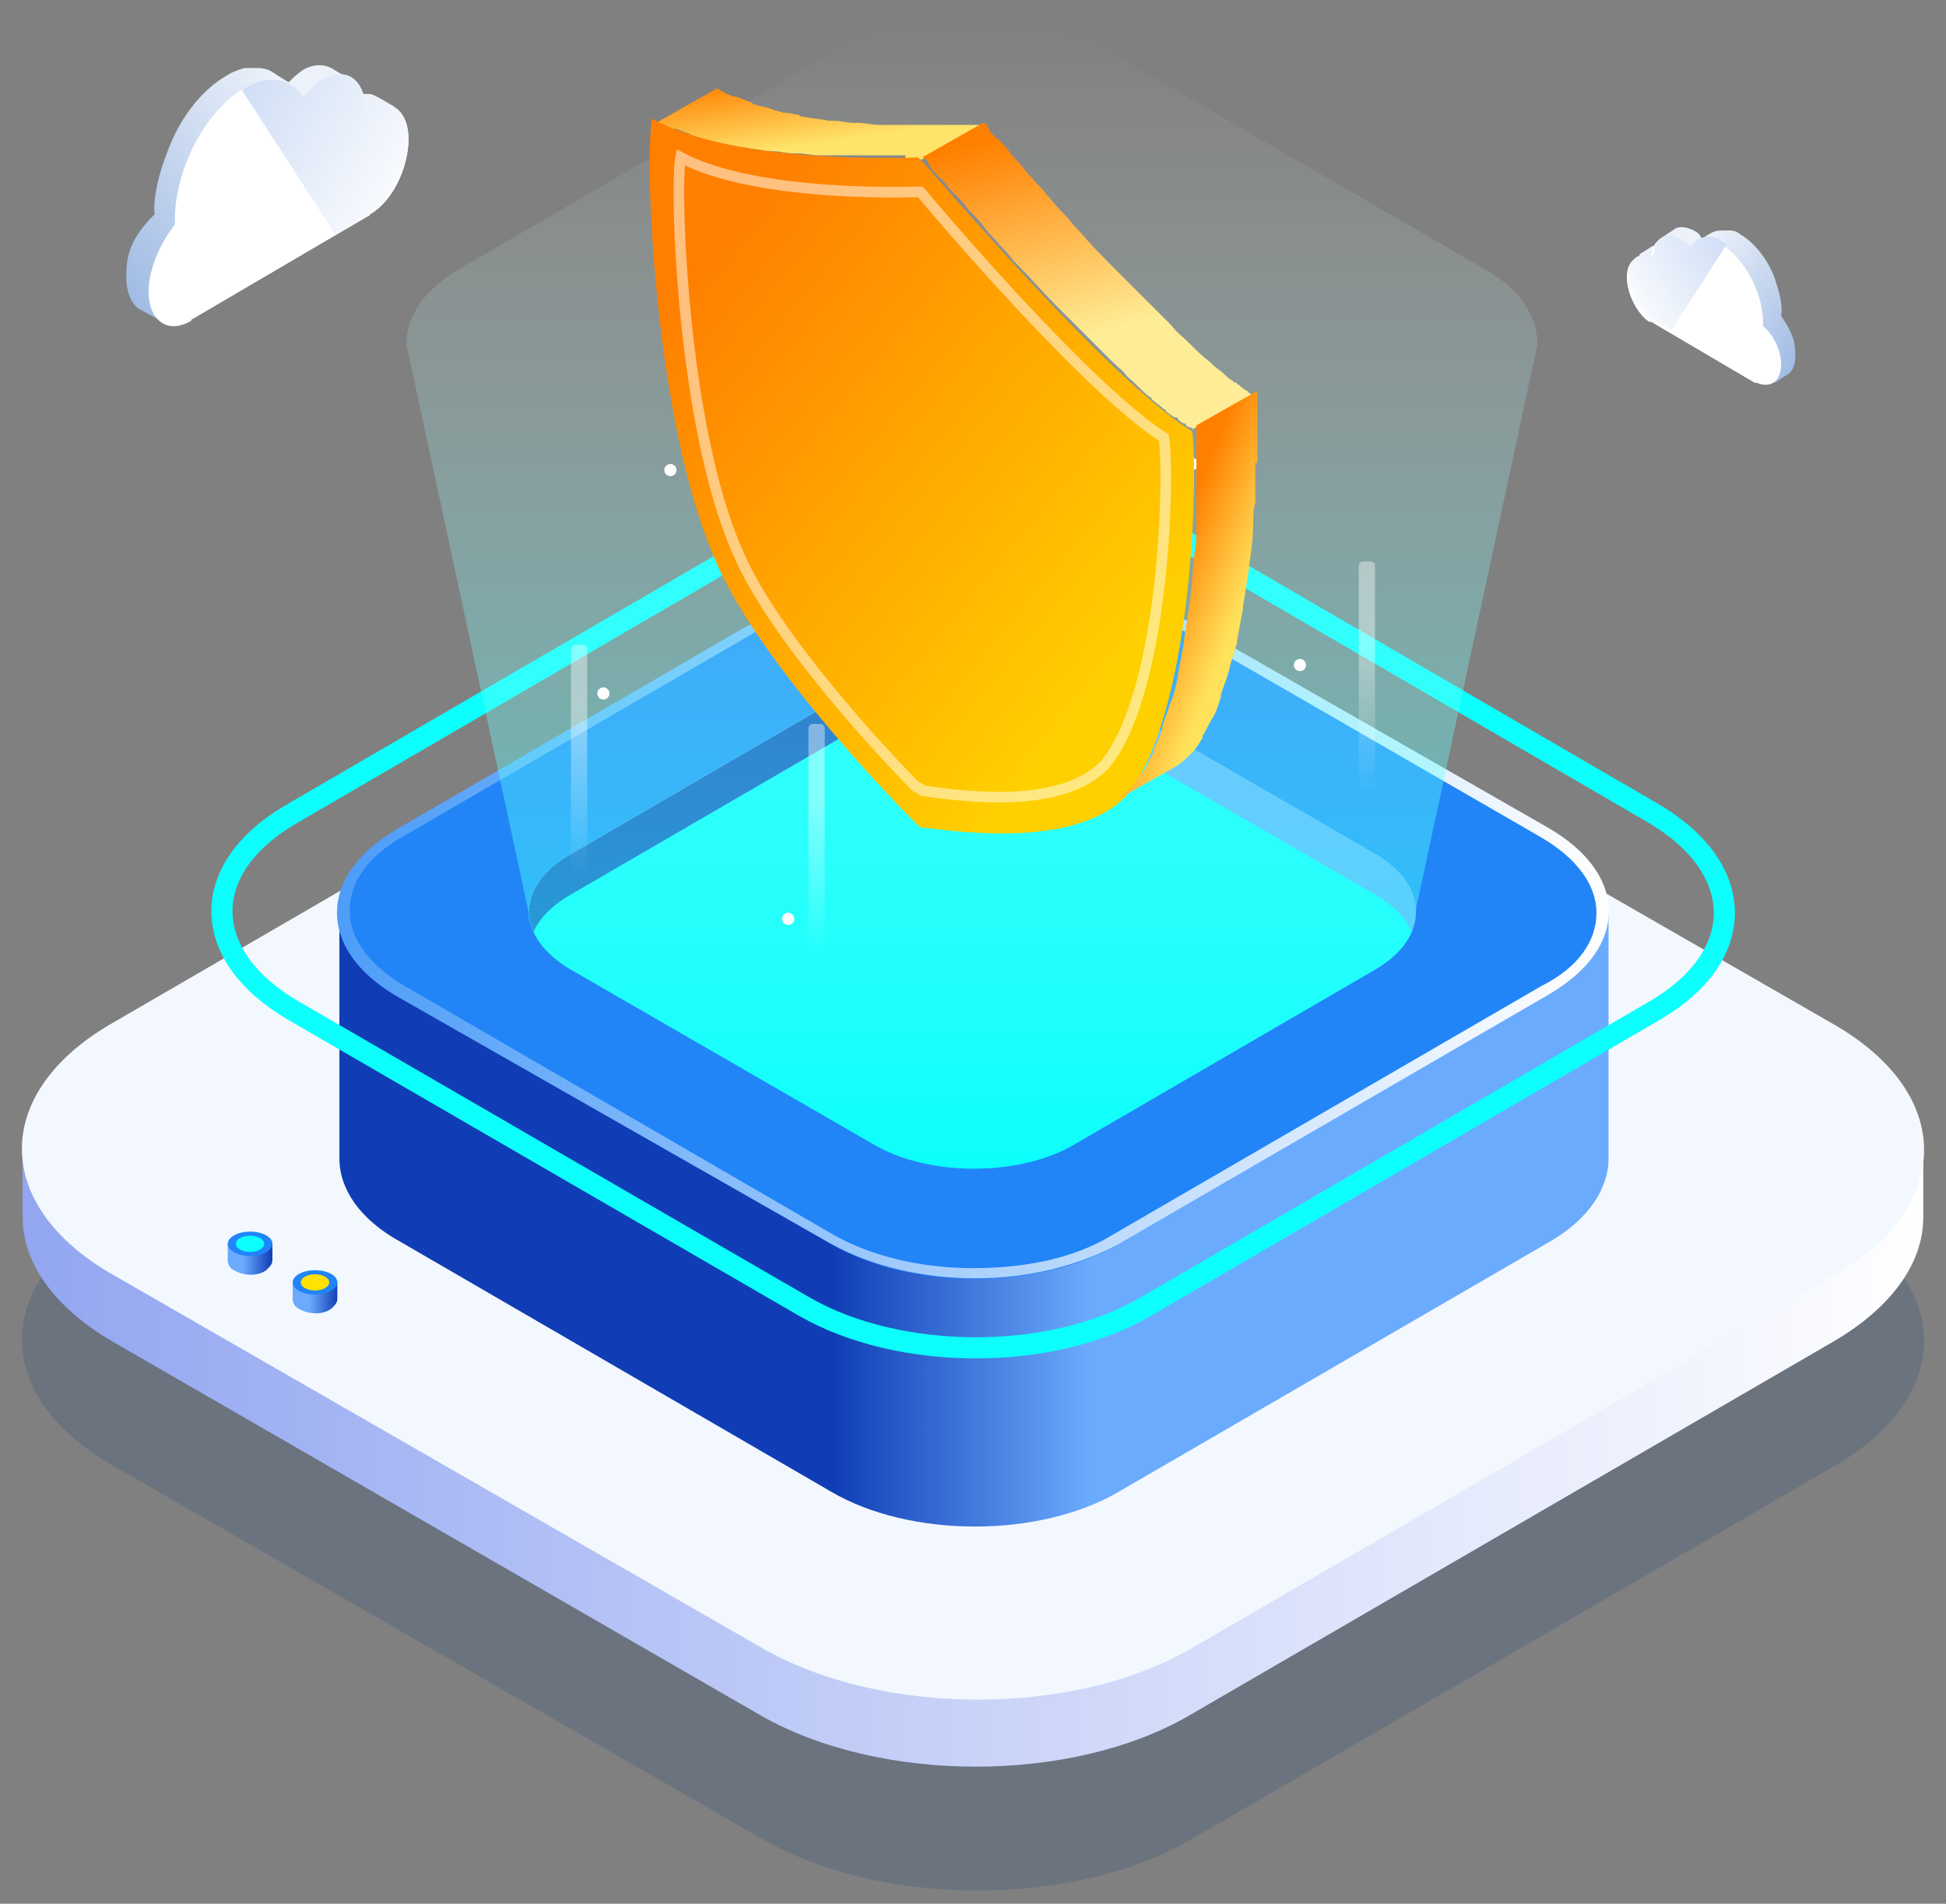 <svg width="46" height="45" viewBox="0 0 46 45" fill="none" xmlns="http://www.w3.org/2000/svg">
<rect x="0" y="0" width="46" height="45" fill="#808080" stroke="none"/>
<g id="Group">
<g id="Group_2">
<g id="Group_3" opacity="0.4">
<path id="Vector" d="M43.352 28.728C46.184 30.36 46.184 33 43.4 34.632L28.184 43.464C25.4 45.096 20.84 45.096 18.008 43.464L2.648 34.632C-0.184 33 -0.184 30.36 2.6 28.728L17.816 19.896C20.6 18.264 25.16 18.264 27.992 19.896L43.352 28.728Z" fill="#00357C" fill-opacity="0.4"/>
</g>
<g id="Group_4">
<path id="Vector_2" d="M45.463 27.192H0.535V28.776C0.535 29.832 1.255 30.888 2.647 31.704L17.959 40.536C20.791 42.168 25.351 42.168 28.135 40.536L43.351 31.704C44.743 30.888 45.463 29.832 45.463 28.776V27.192Z" fill="url(#paint0_linear_2103_7680)"/>
<g id="Group_5">
<path id="Vector_3" d="M43.352 24.216C46.184 25.848 46.184 28.488 43.4 30.12L28.184 38.952C25.4 40.584 20.84 40.584 18.008 38.952L2.648 30.12C-0.184 28.488 -0.184 25.848 2.6 24.216L17.816 15.384C20.6 13.752 25.16 13.752 27.992 15.384L43.352 24.216Z" fill="#F3F8FE"/>
</g>
</g>
</g>
<g id="Group_6">
<path id="Vector_4" d="M37.975 21.528H8.023V27.384C8.023 28.104 8.503 28.824 9.463 29.352L19.639 35.256C21.511 36.36 24.583 36.36 26.455 35.256L36.631 29.352C37.543 28.824 38.023 28.104 38.023 27.384V21.528H37.975Z" fill="url(#paint1_linear_2103_7680)"/>
<path id="Vector_5" d="M32.504 20.184C33.8 20.952 33.848 22.2 32.504 22.92L25.4 27.048C24.104 27.816 21.944 27.816 20.648 27.048L13.496 22.92C12.2 22.152 12.152 20.952 13.496 20.184L20.6 16.056C21.896 15.288 24.056 15.288 25.352 16.056L32.504 20.184Z" fill="url(#paint2_linear_2103_7680)"/>
<path id="Vector_6" d="M39.08 19.224C41.288 20.52 41.336 22.584 39.128 23.88L27.08 30.888C24.872 32.184 21.272 32.184 19.016 30.888L6.92 23.88C4.712 22.584 4.664 20.52 6.92 19.224L18.968 12.216C21.176 10.92 24.776 10.92 27.032 12.216L39.08 19.224Z" stroke="#0CFFFC" stroke-width="0.5" stroke-miterlimit="10"/>
<path id="Vector_7" d="M32.504 21.144C33.8 21.912 33.848 23.16 32.504 23.88L25.4 28.008C24.104 28.776 21.944 28.776 20.648 28.008L13.496 23.88C12.2 23.112 12.152 21.912 13.496 21.144L20.6 17.016C21.896 16.248 24.056 16.248 25.352 17.016L32.504 21.144Z" fill="#0CFFFC"/>
<path id="Vector_8" d="M36.584 19.608L26.36 13.704C24.488 12.6 21.416 12.6 19.592 13.704L9.416 19.608C7.544 20.712 7.544 22.44 9.416 23.544L19.64 29.4C21.512 30.504 24.584 30.504 26.456 29.4L36.632 23.496C38.456 22.44 38.456 20.664 36.584 19.608ZM32.504 22.92L25.4 27.048C24.104 27.816 21.944 27.816 20.648 27.048L13.496 22.92C12.2 22.152 12.152 20.952 13.496 20.184L20.6 16.056C21.896 15.288 24.056 15.288 25.352 16.056L32.504 20.184C33.8 20.952 33.8 22.152 32.504 22.92Z" fill="#2185F8"/>
<g id="Group_7">
<path id="Vector_9" d="M22.953 12.888V13.128C24.201 13.128 25.353 13.416 26.217 13.896L36.441 19.8C37.257 20.28 37.737 20.904 37.737 21.576C37.737 22.248 37.305 22.872 36.441 23.304L26.265 29.208C25.401 29.736 24.249 29.976 23.001 29.976C21.753 29.976 20.601 29.688 19.737 29.208L9.561 23.304C8.745 22.824 8.265 22.2 8.265 21.528C8.265 20.856 8.697 20.232 9.561 19.752L19.737 13.848C20.601 13.32 21.753 13.08 23.001 13.08V12.888M22.953 12.888C21.705 12.888 20.505 13.176 19.545 13.704L9.369 19.608C7.497 20.712 7.497 22.44 9.369 23.544L19.641 29.4C20.601 29.928 21.801 30.216 23.049 30.216C24.297 30.216 25.497 29.928 26.457 29.4L36.633 23.496C38.505 22.392 38.505 20.664 36.585 19.56L26.361 13.704C25.401 13.128 24.201 12.888 22.953 12.888Z" fill="url(#paint3_linear_2103_7680)"/>
</g>
<path id="Vector_10" d="M35.095 6.36L25.975 1.08C24.295 0.12 21.607 0.12 19.927 1.08L10.855 6.36C10.039 6.84 9.607 7.464 9.607 8.136L12.487 21.528C12.487 22.008 12.823 22.536 13.495 22.92L20.647 27.048C21.943 27.816 24.103 27.816 25.399 27.048L32.503 22.92C33.175 22.536 33.463 22.056 33.463 21.528L36.343 8.136C36.343 7.512 35.959 6.84 35.095 6.36Z" fill="url(#paint4_linear_2103_7680)"/>
<g id="Group_8">
<g id="Group_9">
<path id="Vector_11" d="M14.263 16.536C14.343 16.536 14.407 16.472 14.407 16.392C14.407 16.312 14.343 16.248 14.263 16.248C14.184 16.248 14.119 16.312 14.119 16.392C14.119 16.472 14.184 16.536 14.263 16.536Z" fill="white"/>
<path id="Vector_12" d="M27.751 17.544C27.831 17.544 27.895 17.48 27.895 17.4C27.895 17.321 27.831 17.256 27.751 17.256C27.672 17.256 27.607 17.321 27.607 17.4C27.607 17.48 27.672 17.544 27.751 17.544Z" fill="white"/>
<path id="Vector_13" d="M30.728 15.864C30.808 15.864 30.872 15.8 30.872 15.72C30.872 15.64 30.808 15.576 30.728 15.576C30.648 15.576 30.584 15.64 30.584 15.72C30.584 15.8 30.648 15.864 30.728 15.864Z" fill="white"/>
<path id="Vector_14" d="M18.63 21.864C18.71 21.864 18.774 21.8 18.774 21.72C18.774 21.64 18.71 21.576 18.63 21.576C18.551 21.576 18.486 21.64 18.486 21.72C18.486 21.8 18.551 21.864 18.63 21.864Z" fill="white"/>
<path id="Vector_15" d="M28.183 11.112C28.263 11.112 28.327 11.047 28.327 10.968C28.327 10.888 28.263 10.824 28.183 10.824C28.104 10.824 28.039 10.888 28.039 10.968C28.039 11.047 28.104 11.112 28.183 11.112Z" fill="white"/>
<path id="Vector_16" d="M15.847 11.256C15.927 11.256 15.991 11.191 15.991 11.112C15.991 11.033 15.927 10.968 15.847 10.968C15.768 10.968 15.703 11.033 15.703 11.112C15.703 11.191 15.768 11.256 15.847 11.256Z" fill="white"/>
<path id="Vector_17" d="M20.359 8.088C20.438 8.088 20.503 8.024 20.503 7.944C20.503 7.865 20.438 7.8 20.359 7.8C20.279 7.8 20.215 7.865 20.215 7.944C20.215 8.024 20.279 8.088 20.359 8.088Z" fill="white"/>
</g>
<g id="Group_10">
<path id="&#231;&#159;&#169;&#229;&#189;&#162;_32_8_" opacity="0.4" d="M13.592 15.24H13.784C13.832 15.24 13.88 15.288 13.88 15.336V21.048C13.88 21.096 13.832 21.144 13.784 21.144H13.592C13.544 21.144 13.496 21.096 13.496 21.048V15.336C13.544 15.288 13.544 15.24 13.592 15.24Z" fill="url(#paint5_linear_2103_7680)"/>
<path id="&#231;&#159;&#169;&#229;&#189;&#162;_32_7_" opacity="0.4" d="M32.215 13.272H32.407C32.455 13.272 32.503 13.32 32.503 13.368V19.08C32.503 19.128 32.455 19.176 32.407 19.176H32.215C32.167 19.176 32.119 19.128 32.119 19.08V13.368C32.119 13.32 32.167 13.272 32.215 13.272Z" fill="url(#paint6_linear_2103_7680)"/>
<path id="&#231;&#159;&#169;&#229;&#189;&#162;_32_6_" opacity="0.4" d="M19.207 17.112H19.399C19.447 17.112 19.495 17.16 19.495 17.208V22.92C19.495 22.968 19.447 23.016 19.399 23.016H19.207C19.159 23.016 19.111 22.968 19.111 22.92V17.208C19.111 17.16 19.159 17.112 19.207 17.112Z" fill="url(#paint7_linear_2103_7680)"/>
<path id="&#231;&#159;&#169;&#229;&#189;&#162;_32_5_" opacity="0.4" d="M19.207 9.384H19.399C19.447 9.384 19.495 9.432 19.495 9.48V15.192C19.495 15.24 19.447 15.288 19.399 15.288H19.207C19.159 15.288 19.111 15.24 19.111 15.192V9.48C19.111 9.432 19.159 9.384 19.207 9.384Z" fill="url(#paint8_linear_2103_7680)"/>
</g>
</g>
</g>
<g id="Group_11">
<path id="&#232;&#183;&#175;&#229;&#190;&#132;_1684_26_" d="M2.984 6.552C2.984 6.936 3.128 7.224 3.32 7.32L3.848 7.608C3.848 7.608 9.128 3.672 9.128 3C9.128 3 9.128 2.76 9.08 2.616C9.176 2.568 9.32 2.52 9.32 2.52C9.224 2.472 8.936 2.28 8.792 2.232C8.6 2.184 8.264 2.28 8.168 2.328C8.168 2.184 8.12 2.04 8.072 1.944L8.312 1.896L7.832 1.608C7.64 1.512 7.4 1.512 7.16 1.656C7.016 1.752 6.92 1.848 6.824 1.944C6.824 1.944 6.584 1.8 6.44 1.704C6.296 1.608 6.152 1.608 6.008 1.608C5.96 1.608 5.912 1.608 5.864 1.608C5.816 1.608 5.816 1.608 5.768 1.608C5.624 1.656 5.48 1.704 5.336 1.8C4.76 2.136 4.232 2.808 3.944 3.624C3.752 4.104 3.608 4.728 3.656 5.064C3.08 5.64 2.984 6.024 2.984 6.552Z" fill="url(#paint9_linear_2103_7680)"/>
<path id="&#232;&#183;&#175;&#229;&#190;&#132;_1685_26_" d="M3.512 6.888C3.512 7.56 3.944 7.896 4.472 7.608C4.472 7.608 4.52 7.608 4.52 7.56L8.696 5.112C8.696 5.112 8.744 5.112 8.744 5.064C9.272 4.776 9.656 3.96 9.656 3.288C9.656 2.616 9.224 2.28 8.696 2.568C8.696 2.568 8.696 2.568 8.648 2.568C8.6 1.848 8.168 1.56 7.592 1.896C7.448 1.992 7.304 2.136 7.16 2.28C6.872 1.848 6.344 1.752 5.768 2.088C4.856 2.616 4.088 4.056 4.136 5.304C3.8 5.736 3.512 6.36 3.512 6.888Z" fill="white"/>
<path id="Vector_18" d="M8.745 5.064C9.273 4.776 9.657 3.96 9.657 3.288C9.657 2.616 9.225 2.28 8.697 2.568C8.697 2.568 8.697 2.568 8.649 2.568C8.601 1.848 8.169 1.56 7.593 1.896C7.449 1.992 7.305 2.136 7.161 2.28C6.873 1.848 6.345 1.752 5.769 2.088L5.721 2.136L7.929 5.544L8.649 5.112C8.697 5.112 8.697 5.112 8.745 5.064Z" fill="url(#paint10_linear_2103_7680)"/>
</g>
<g id="Group_12">
<path id="&#232;&#183;&#175;&#229;&#190;&#132;_1684_25_" d="M42.438 8.424C42.438 8.664 42.342 8.808 42.246 8.856L41.958 9.048C41.958 9.048 38.838 6.744 38.838 6.312C38.838 6.312 38.838 6.168 38.886 6.072C38.838 6.072 38.742 6.024 38.742 6.024C38.79 5.976 38.982 5.88 39.03 5.832C39.126 5.784 39.366 5.832 39.414 5.88C39.414 5.784 39.414 5.736 39.462 5.64L39.318 5.592L39.606 5.4C39.702 5.352 39.846 5.352 40.038 5.448C40.134 5.496 40.182 5.544 40.23 5.64C40.23 5.64 40.374 5.544 40.47 5.496C40.566 5.448 40.662 5.448 40.758 5.448C40.806 5.448 40.806 5.448 40.854 5.448H40.902C40.998 5.448 41.094 5.496 41.142 5.544C41.478 5.736 41.814 6.168 41.958 6.6C42.054 6.888 42.15 7.224 42.102 7.464C42.39 7.896 42.438 8.088 42.438 8.424Z" fill="url(#paint11_linear_2103_7680)"/>
<path id="&#232;&#183;&#175;&#229;&#190;&#132;_1685_25_" d="M42.103 8.616C42.103 9 41.863 9.192 41.527 9.048C41.527 9.048 41.527 9.048 41.479 9.048L39.031 7.608C39.031 7.608 39.031 7.608 38.983 7.608C38.695 7.416 38.455 6.936 38.455 6.552C38.455 6.168 38.695 5.976 39.031 6.12C39.031 5.688 39.319 5.496 39.655 5.688C39.751 5.736 39.847 5.832 39.895 5.88C40.087 5.64 40.375 5.544 40.711 5.784C41.239 6.12 41.719 6.984 41.671 7.704C41.959 7.944 42.103 8.328 42.103 8.616Z" fill="white"/>
<path id="Vector_19" d="M39.032 7.56C38.744 7.368 38.504 6.888 38.504 6.504C38.504 6.12 38.744 5.928 39.08 6.072C39.08 5.64 39.368 5.448 39.704 5.64C39.8 5.688 39.896 5.784 39.944 5.832C40.136 5.592 40.424 5.496 40.76 5.736C40.76 5.736 40.76 5.736 40.808 5.784L39.512 7.8L39.032 7.56Z" fill="url(#paint12_linear_2103_7680)"/>
</g>
<g id="Group_13">
<g id="Group_14">
<path id="Vector_20" d="M6.439 29.4V29.784C6.439 29.88 6.391 29.928 6.295 30.024C6.103 30.168 5.767 30.168 5.527 30.024C5.431 29.976 5.383 29.88 5.383 29.784V29.4H6.439Z" fill="url(#paint13_linear_2103_7680)"/>
<g id="Group_15">
<path id="Vector_21" d="M5.912 29.689C6.204 29.688 6.44 29.558 6.44 29.399C6.439 29.24 6.202 29.112 5.911 29.113C5.619 29.113 5.383 29.243 5.384 29.402C5.384 29.561 5.621 29.689 5.912 29.689Z" fill="#2185F8"/>
</g>
<g id="Group_16">
<path id="Vector_22" d="M5.911 29.593C6.097 29.592 6.247 29.506 6.247 29.4C6.246 29.294 6.096 29.208 5.91 29.209C5.725 29.209 5.574 29.295 5.575 29.401C5.575 29.508 5.726 29.593 5.911 29.593Z" fill="#0CFFFC"/>
</g>
</g>
<g id="Group_17">
<path id="Vector_23" d="M7.974 30.312V30.696C7.974 30.792 7.926 30.84 7.83 30.936C7.638 31.08 7.302 31.08 7.062 30.936C6.966 30.888 6.918 30.792 6.918 30.696V30.312H7.974Z" fill="url(#paint14_linear_2103_7680)"/>
<g id="Group_18">
<path id="Vector_24" d="M7.448 30.601C7.739 30.6 7.975 30.47 7.975 30.311C7.974 30.152 7.738 30.024 7.446 30.025C7.154 30.026 6.918 30.155 6.919 30.314C6.919 30.473 7.156 30.602 7.448 30.601Z" fill="#2185F8"/>
</g>
<g id="Group_19">
<path id="Vector_25" d="M7.446 30.505C7.632 30.504 7.782 30.418 7.782 30.312C7.782 30.206 7.631 30.12 7.445 30.121C7.26 30.121 7.11 30.207 7.11 30.314C7.11 30.42 7.261 30.505 7.446 30.505Z" fill="#FFE200"/>
</g>
</g>
</g>
<g id="Group_20">
<path id="Vector_26" d="M21.464 3.768C21.512 3.768 21.512 3.768 21.56 3.768C21.608 3.768 21.656 3.768 21.656 3.768H21.704C21.752 3.768 21.752 3.768 21.8 3.768L23.24 2.952C23.24 2.952 23.192 2.952 23.144 2.952H23.096C23.048 2.952 23.048 2.952 23 2.952C23 2.952 22.952 2.952 22.904 2.952C22.856 2.952 22.808 2.952 22.76 2.952C22.712 2.952 22.664 2.952 22.664 2.952C22.616 2.952 22.568 2.952 22.52 2.952C22.472 2.952 22.376 2.952 22.328 2.952C22.28 2.952 22.232 2.952 22.136 2.952C22.088 2.952 21.992 2.952 21.896 2.952C21.848 2.952 21.752 2.952 21.704 2.952C21.608 2.952 21.56 2.952 21.464 2.952C21.416 2.952 21.32 2.952 21.272 2.952C21.176 2.952 21.08 2.952 20.984 2.952C20.936 2.952 20.84 2.952 20.792 2.952C20.6 2.952 20.456 2.904 20.264 2.904C20.216 2.904 20.216 2.904 20.168 2.904C20.024 2.904 19.88 2.856 19.736 2.856C19.688 2.856 19.64 2.856 19.592 2.856C19.4 2.808 19.208 2.808 19.016 2.76C18.968 2.76 18.92 2.76 18.872 2.712C18.776 2.712 18.68 2.664 18.536 2.664C18.488 2.664 18.392 2.616 18.344 2.616C18.296 2.616 18.248 2.568 18.2 2.568C18.104 2.52 17.96 2.52 17.864 2.472C17.816 2.472 17.816 2.472 17.768 2.424C17.624 2.376 17.528 2.328 17.384 2.28H17.336C17.192 2.232 17.096 2.184 16.952 2.088L15.512 2.904C15.56 2.904 15.608 2.952 15.656 2.952C15.704 3 15.752 3 15.8 3C15.848 3 15.848 3.048 15.896 3.048H15.944H15.992C16.088 3.096 16.136 3.096 16.232 3.144C16.28 3.144 16.28 3.144 16.328 3.192C16.376 3.192 16.376 3.192 16.424 3.24C16.472 3.24 16.472 3.24 16.52 3.288C16.568 3.288 16.664 3.336 16.76 3.336C16.808 3.336 16.856 3.384 16.904 3.384H16.952C17 3.384 17.048 3.384 17.096 3.432C17.192 3.48 17.288 3.48 17.432 3.48H17.48C17.528 3.48 17.528 3.48 17.576 3.48C17.768 3.528 17.96 3.528 18.152 3.576C18.2 3.576 18.2 3.576 18.248 3.576H18.296C18.44 3.576 18.584 3.624 18.728 3.624C18.776 3.624 18.776 3.624 18.824 3.624C19.016 3.624 19.208 3.672 19.352 3.672C19.352 3.672 19.352 3.672 19.4 3.672C19.448 3.672 19.544 3.672 19.592 3.672C19.688 3.672 19.784 3.672 19.88 3.672C19.928 3.672 20.024 3.672 20.072 3.672C20.168 3.672 20.264 3.672 20.312 3.672C20.36 3.672 20.456 3.672 20.504 3.672C20.6 3.672 20.648 3.672 20.744 3.672C20.792 3.672 20.84 3.672 20.936 3.672C20.984 3.672 21.08 3.672 21.128 3.672H21.176C21.224 3.672 21.272 3.672 21.32 3.672C21.368 3.672 21.416 3.672 21.416 3.672C21.368 3.768 21.416 3.768 21.464 3.768Z" fill="url(#paint15_linear_2103_7680)"/>
<g id="Group_21">
<path id="Vector_27" d="M21.799 3.816C22.039 4.056 26.167 8.952 28.183 10.2C28.327 11.304 28.183 16.968 26.599 18.84C25.447 19.992 22.951 19.704 21.799 19.56C21.751 19.56 21.751 19.56 21.703 19.512C21.655 19.464 21.607 19.416 21.607 19.416C20.743 18.552 17.815 15.432 16.903 13.224C15.463 9.96 15.223 3.72 15.415 2.808C17.431 3.912 21.511 3.72 21.703 3.72L21.799 3.816Z" fill="url(#paint16_linear_2103_7680)"/>
</g>
<path id="Vector_28" d="M29.479 9.24C29.383 9.192 29.335 9.144 29.287 9.096C29.287 9.096 29.239 9.096 29.239 9.048C29.239 9.048 29.239 9.048 29.191 9.048C29.143 9 29.047 8.952 28.999 8.904L28.951 8.856C28.855 8.76 28.759 8.712 28.663 8.616L28.615 8.568C28.423 8.424 28.279 8.28 28.087 8.088C27.943 7.944 27.799 7.848 27.703 7.704L27.655 7.656C27.511 7.512 27.415 7.416 27.271 7.272L27.223 7.224C26.935 6.936 26.647 6.648 26.359 6.36C26.071 6.072 25.783 5.784 25.543 5.496L25.495 5.448C25.351 5.304 25.255 5.16 25.111 5.016L25.063 4.968C24.919 4.824 24.823 4.68 24.727 4.584C24.631 4.44 24.487 4.344 24.391 4.2L24.343 4.152C24.247 4.056 24.151 3.912 24.055 3.816L24.007 3.768C23.911 3.672 23.863 3.576 23.767 3.48C23.767 3.48 23.767 3.432 23.719 3.432C23.671 3.336 23.575 3.288 23.527 3.24L23.479 3.192C23.431 3.144 23.383 3.096 23.383 3.048C23.335 3 23.335 3 23.335 2.952L23.239 2.904L21.799 3.72L21.895 3.768C21.895 3.768 21.943 3.816 21.943 3.864C21.991 3.912 21.991 3.96 22.039 4.008C22.039 4.008 22.039 4.056 22.087 4.056C22.135 4.104 22.183 4.2 22.279 4.248C22.279 4.248 22.279 4.296 22.327 4.296C22.375 4.392 22.471 4.488 22.567 4.584L22.615 4.632C22.711 4.728 22.807 4.824 22.903 4.968L22.951 5.016C23.047 5.112 23.191 5.256 23.287 5.4C23.383 5.544 23.527 5.64 23.623 5.784L23.671 5.832C23.815 5.976 23.911 6.12 24.055 6.264L24.103 6.312C24.391 6.6 24.631 6.888 24.919 7.176C25.207 7.464 25.495 7.752 25.783 8.04C25.783 8.04 25.783 8.04 25.831 8.088C25.975 8.232 26.071 8.328 26.215 8.472L26.263 8.52C26.407 8.664 26.551 8.76 26.647 8.904C26.839 9.048 26.983 9.24 27.175 9.384C27.175 9.384 27.223 9.384 27.223 9.432C27.319 9.528 27.415 9.576 27.511 9.672C27.511 9.672 27.559 9.672 27.559 9.72C27.607 9.768 27.703 9.816 27.751 9.864C27.751 9.864 27.751 9.864 27.799 9.864C27.799 9.864 27.847 9.864 27.847 9.912C27.895 9.96 27.943 10.008 27.991 10.008C27.991 10.008 28.039 10.008 28.039 10.056C28.087 10.104 28.135 10.104 28.135 10.104C28.135 10.104 28.183 10.104 28.183 10.152L29.623 9.336C29.575 9.336 29.527 9.288 29.479 9.24Z" fill="url(#paint17_linear_2103_7680)"/>
<path id="Vector_29" d="M29.72 10.92C29.72 10.776 29.72 10.68 29.72 10.584C29.72 10.584 29.72 10.584 29.72 10.536V10.488C29.72 10.44 29.72 10.392 29.72 10.296C29.72 10.248 29.72 10.248 29.72 10.2C29.72 10.152 29.72 10.104 29.72 10.008V9.96C29.72 9.864 29.72 9.768 29.72 9.672C29.72 9.672 29.72 9.672 29.72 9.624C29.72 9.624 29.72 9.624 29.72 9.576C29.72 9.528 29.72 9.48 29.72 9.48V9.432C29.72 9.432 29.72 9.432 29.72 9.384V9.336V9.288V9.24L28.28 10.056C28.28 10.104 28.28 10.104 28.28 10.152V10.2V10.248C28.28 10.296 28.28 10.296 28.28 10.344V10.392C28.28 10.488 28.28 10.584 28.28 10.68V10.728C28.28 10.776 28.28 10.824 28.28 10.872C28.28 10.92 28.28 10.92 28.28 10.968C28.28 11.016 28.28 11.064 28.28 11.16C28.28 11.208 28.28 11.208 28.28 11.256C28.28 11.352 28.28 11.496 28.28 11.592V11.64C28.28 11.736 28.28 11.88 28.28 11.976C28.28 12.024 28.28 12.024 28.28 12.072C28.28 12.216 28.28 12.36 28.28 12.504C28.28 12.552 28.28 12.552 28.28 12.6C28.28 12.744 28.28 12.888 28.232 13.08C28.232 13.08 28.232 13.08 28.232 13.128C28.184 13.464 28.184 13.8 28.136 14.136V14.184C28.088 14.472 28.04 14.808 27.992 15.096V15.144C27.944 15.432 27.896 15.672 27.848 15.912V15.96C27.8 16.2 27.752 16.44 27.656 16.632C27.608 16.824 27.512 17.016 27.464 17.208V17.256C27.416 17.448 27.32 17.592 27.272 17.736V17.784C27.176 17.928 27.128 18.072 27.032 18.216C27.032 18.216 27.032 18.264 26.984 18.264C26.888 18.36 26.84 18.504 26.744 18.6C26.6 18.744 26.456 18.888 26.264 18.984L27.704 18.168C27.896 18.072 28.04 17.928 28.184 17.784C28.28 17.688 28.328 17.592 28.424 17.448C28.424 17.448 28.424 17.448 28.424 17.4C28.52 17.256 28.568 17.112 28.664 16.968C28.76 16.824 28.808 16.632 28.856 16.488C28.856 16.488 28.856 16.488 28.856 16.44C28.904 16.248 29 16.056 29.048 15.864C29.096 15.624 29.192 15.384 29.24 15.192C29.24 15.192 29.24 15.192 29.24 15.144C29.288 14.904 29.336 14.616 29.384 14.376C29.384 14.376 29.384 14.376 29.384 14.328C29.432 14.04 29.48 13.704 29.528 13.416C29.528 13.416 29.528 13.416 29.528 13.368C29.576 13.032 29.624 12.696 29.624 12.36C29.624 12.216 29.624 12.024 29.672 11.88C29.672 11.832 29.672 11.832 29.672 11.784C29.672 11.64 29.672 11.496 29.672 11.352C29.672 11.352 29.672 11.352 29.672 11.304V11.256C29.672 11.16 29.672 11.016 29.672 10.92C29.72 10.968 29.72 10.968 29.72 10.92Z" fill="url(#paint18_linear_2103_7680)"/>
<g id="Group_22" opacity="0.5">
<path id="Vector_30" d="M21.799 4.584C21.991 4.824 25.688 9.192 27.512 10.344C27.655 11.352 27.512 16.392 26.119 18.072C25.111 19.128 22.855 18.84 21.848 18.696C21.799 18.696 21.799 18.696 21.752 18.648C21.703 18.6 21.655 18.6 21.655 18.6C20.887 17.832 18.247 15 17.431 13.032C16.136 10.104 15.944 4.488 16.087 3.72C17.912 4.68 21.559 4.536 21.752 4.536L21.799 4.584Z" stroke="white" stroke-width="0.25" stroke-miterlimit="10"/>
</g>
</g>
</g>
<defs>
<linearGradient id="paint0_linear_2103_7680" x1="0.526" y1="34.476" x2="45.472" y2="34.476" gradientUnits="userSpaceOnUse">
<stop stop-color="#92A6F1"/>
<stop offset="1" stop-color="white"/>
</linearGradient>
<linearGradient id="paint1_linear_2103_7680" x1="8.009" y1="28.815" x2="37.99" y2="28.815" gradientUnits="userSpaceOnUse">
<stop offset="0.389" stop-color="#103DB5"/>
<stop offset="0.593" stop-color="#6BABFD"/>
</linearGradient>
<linearGradient id="paint2_linear_2103_7680" x1="12.513" y1="21.554" x2="33.487" y2="21.554" gradientUnits="userSpaceOnUse">
<stop offset="0.389" stop-color="#103DB5"/>
<stop offset="0.593" stop-color="#6BABFD"/>
</linearGradient>
<linearGradient id="paint3_linear_2103_7680" x1="37.876" y1="22.904" x2="8.126" y2="20.204" gradientUnits="userSpaceOnUse">
<stop stop-color="white"/>
<stop offset="1" stop-color="#4D9DF9"/>
</linearGradient>
<linearGradient id="paint4_linear_2103_7680" x1="22.999" y1="27.594" x2="22.999" y2="0.387" gradientUnits="userSpaceOnUse">
<stop stop-color="#0CFFFC" stop-opacity="0.6"/>
<stop offset="1" stop-color="white" stop-opacity="0"/>
</linearGradient>
<linearGradient id="paint5_linear_2103_7680" x1="13.7" y1="15.875" x2="13.7" y2="20.64" gradientUnits="userSpaceOnUse">
<stop offset="0.258" stop-color="white"/>
<stop offset="1" stop-color="white" stop-opacity="0"/>
</linearGradient>
<linearGradient id="paint6_linear_2103_7680" x1="32.299" y1="13.907" x2="32.299" y2="18.676" gradientUnits="userSpaceOnUse">
<stop offset="0.258" stop-color="white"/>
<stop offset="1" stop-color="white" stop-opacity="0"/>
</linearGradient>
<linearGradient id="paint7_linear_2103_7680" x1="19.276" y1="17.731" x2="19.276" y2="22.497" gradientUnits="userSpaceOnUse">
<stop offset="0.258" stop-color="white"/>
<stop offset="1" stop-color="white" stop-opacity="0"/>
</linearGradient>
<linearGradient id="paint8_linear_2103_7680" x1="19.276" y1="10" x2="19.276" y2="14.77" gradientUnits="userSpaceOnUse">
<stop offset="0.258" stop-color="white"/>
<stop offset="1" stop-color="white" stop-opacity="0"/>
</linearGradient>
<linearGradient id="paint9_linear_2103_7680" x1="1.876" y1="6.756" x2="7.185" y2="2.69" gradientUnits="userSpaceOnUse">
<stop stop-color="#97B5E1"/>
<stop offset="1" stop-color="#ECF1FA"/>
</linearGradient>
<linearGradient id="paint10_linear_2103_7680" x1="9.95" y1="4.742" x2="4.953" y2="1.913" gradientUnits="userSpaceOnUse">
<stop stop-color="white"/>
<stop offset="1" stop-color="#C9D9F4"/>
</linearGradient>
<linearGradient id="paint11_linear_2103_7680" x1="43.09" y1="8.546" x2="39.952" y2="6.142" gradientUnits="userSpaceOnUse">
<stop stop-color="#97B5E1"/>
<stop offset="1" stop-color="#ECF1FA"/>
</linearGradient>
<linearGradient id="paint12_linear_2103_7680" x1="38.319" y1="7.355" x2="41.273" y2="5.682" gradientUnits="userSpaceOnUse">
<stop stop-color="white"/>
<stop offset="1" stop-color="#C9D9F4"/>
</linearGradient>
<linearGradient id="paint13_linear_2103_7680" x1="6.427" y1="29.731" x2="5.362" y2="29.731" gradientUnits="userSpaceOnUse">
<stop stop-color="#103DB5"/>
<stop offset="0.643" stop-color="#6BABFD"/>
</linearGradient>
<linearGradient id="paint14_linear_2103_7680" x1="7.994" y1="30.644" x2="6.929" y2="30.644" gradientUnits="userSpaceOnUse">
<stop stop-color="#103DB5"/>
<stop offset="0.643" stop-color="#6BABFD"/>
</linearGradient>
<linearGradient id="paint15_linear_2103_7680" x1="19.13" y1="1.588" x2="19.399" y2="3.395" gradientUnits="userSpaceOnUse">
<stop stop-color="#FF8000"/>
<stop offset="1" stop-color="#FFE46B"/>
</linearGradient>
<linearGradient id="paint16_linear_2103_7680" x1="16.146" y1="6.989" x2="26.678" y2="15.677" gradientUnits="userSpaceOnUse">
<stop stop-color="#FF8000"/>
<stop offset="1" stop-color="#FFD000"/>
</linearGradient>
<linearGradient id="paint17_linear_2103_7680" x1="24.721" y1="2.943" x2="26.047" y2="7.844" gradientUnits="userSpaceOnUse">
<stop stop-color="#FF8000"/>
<stop offset="1" stop-color="#FFEC96"/>
</linearGradient>
<linearGradient id="paint18_linear_2103_7680" x1="27.324" y1="14.043" x2="29.169" y2="14.774" gradientUnits="userSpaceOnUse">
<stop stop-color="#FF8000"/>
<stop offset="1" stop-color="#FFE25C"/>
</linearGradient>
</defs>
</svg>
